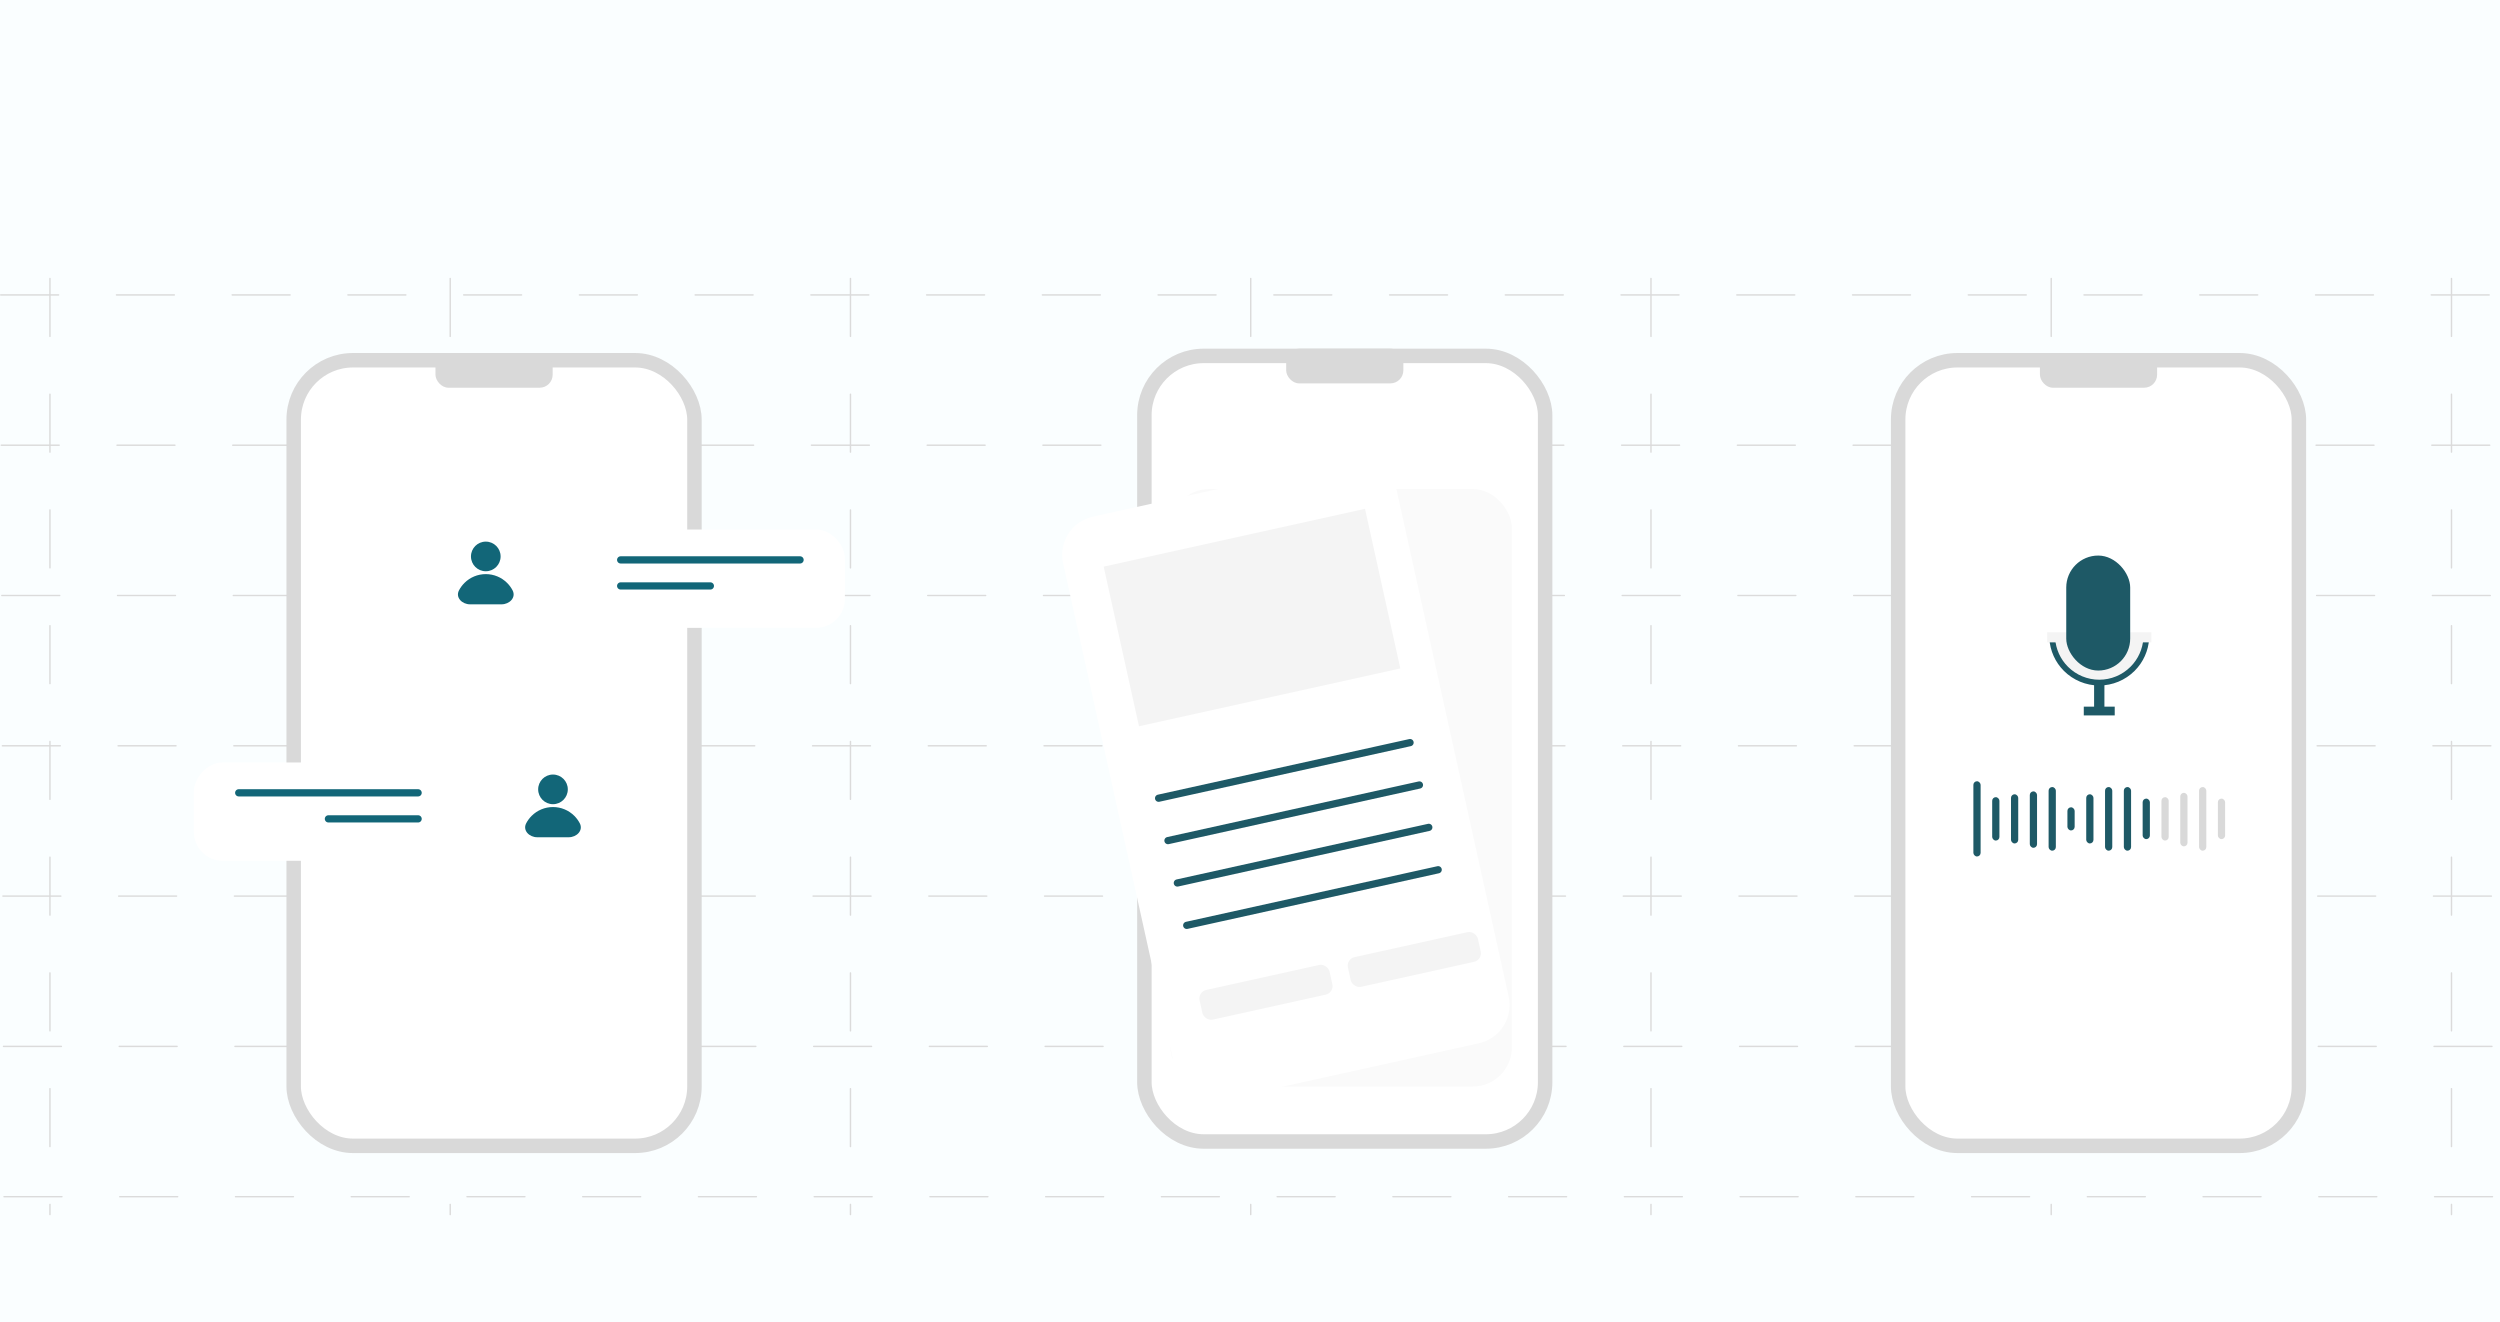 <svg width="1728" height="914" viewBox="0 0 1728 914" fill="none" xmlns="http://www.w3.org/2000/svg">
<rect width="1728" height="914" fill="#FAFEFF"/>
<line x1="34.529" y1="192.5" x2="34.529" y2="839.5" stroke="#DBDBDB" stroke-linecap="round" stroke-dasharray="40 40"/>
<line x1="311.186" y1="192.5" x2="311.186" y2="839.5" stroke="#DBDBDB" stroke-linecap="round" stroke-dasharray="40 40"/>
<line x1="587.843" y1="192.5" x2="587.843" y2="839.5" stroke="#DBDBDB" stroke-linecap="round" stroke-dasharray="40 40"/>
<line x1="864.5" y1="192.5" x2="864.5" y2="839.5" stroke="#DBDBDB" stroke-linecap="round" stroke-dasharray="40 40"/>
<line x1="1141.16" y1="192.5" x2="1141.16" y2="839.5" stroke="#DBDBDB" stroke-linecap="round" stroke-dasharray="40 40"/>
<line x1="1417.81" y1="192.5" x2="1417.81" y2="839.5" stroke="#DBDBDB" stroke-linecap="round" stroke-dasharray="40 40"/>
<line x1="1694.47" y1="192.5" x2="1694.47" y2="839.5" stroke="#DBDBDB" stroke-linecap="round" stroke-dasharray="40 40"/>
<line x1="2.796" y1="827.153" x2="1727.5" y2="827.153" stroke="#DBDBDB" stroke-linecap="round" stroke-dasharray="40 40"/>
<line x1="2.413" y1="723.269" x2="1727.12" y2="723.269" stroke="#DBDBDB" stroke-linecap="round" stroke-dasharray="40 40"/>
<line x1="2.031" y1="619.384" x2="1726.73" y2="619.384" stroke="#DBDBDB" stroke-linecap="round" stroke-dasharray="40 40"/>
<line x1="1.648" y1="515.5" x2="1726.35" y2="515.5" stroke="#DBDBDB" stroke-linecap="round" stroke-dasharray="40 40"/>
<line x1="1.265" y1="411.616" x2="1725.97" y2="411.616" stroke="#DBDBDB" stroke-linecap="round" stroke-dasharray="40 40"/>
<line x1="0.883" y1="307.731" x2="1725.59" y2="307.731" stroke="#DBDBDB" stroke-linecap="round" stroke-dasharray="40 40"/>
<line x1="0.5" y1="203.847" x2="1725.2" y2="203.847" stroke="#DBDBDB" stroke-linecap="round" stroke-dasharray="40 40"/>
<rect x="203" y="249" width="277" height="543" rx="41" fill="white" stroke="#D9D9D9" stroke-width="10"/>
<rect x="301" y="244" width="81" height="24" rx="9" fill="#D9D9D9"/>
<g filter="url(#filter0_d_200_233)">
<circle cx="335.5" cy="395.5" r="46.5" fill="white"/>
</g>
<path fill-rule="evenodd" clip-rule="evenodd" d="M335.776 394.855C341.435 394.855 346.022 390.268 346.022 384.609C346.022 378.951 341.435 374.364 335.776 374.364C330.118 374.364 325.531 378.951 325.531 384.609C325.531 390.268 330.118 394.855 335.776 394.855ZM354.313 408.088C356.857 412.99 352.185 417.711 346.662 417.711H335.776H324.891C319.368 417.711 314.696 412.99 317.24 408.088C318.216 406.207 319.482 404.469 321.008 402.942C324.925 399.026 330.237 396.825 335.776 396.825C341.316 396.825 346.628 399.026 350.545 402.942C352.071 404.469 353.337 406.207 354.313 408.088Z" fill="#126678"/>
<g filter="url(#filter1_d_200_233)">
<circle cx="46.5" cy="46.5" r="46.5" transform="matrix(-1 0 0 1 429 510)" fill="white"/>
</g>
<path fill-rule="evenodd" clip-rule="evenodd" d="M382.224 555.855C376.565 555.855 371.978 551.268 371.978 545.609C371.978 539.951 376.565 535.364 382.224 535.364C387.882 535.364 392.469 539.951 392.469 545.609C392.469 551.268 387.882 555.855 382.224 555.855ZM363.687 569.088C361.143 573.99 365.815 578.711 371.338 578.711H382.224H393.109C398.632 578.711 403.304 573.99 400.76 569.088C399.784 567.207 398.518 565.469 396.992 563.942C393.075 560.026 387.763 557.825 382.224 557.825C376.684 557.825 371.372 560.026 367.455 563.942C365.929 565.469 364.663 567.207 363.687 569.088Z" fill="#126678"/>
<g filter="url(#filter2_d_200_233)">
<rect x="397" y="362" width="187" height="68" rx="20" fill="white"/>
</g>
<path d="M429 387H553" stroke="#126678" stroke-width="5" stroke-linecap="round"/>
<path d="M429 405H491" stroke="#126678" stroke-width="5" stroke-linecap="round"/>
<g filter="url(#filter3_d_200_233)">
<rect width="187" height="68" rx="20" transform="matrix(-1 0 0 1 321 523)" fill="white"/>
</g>
<path d="M289 548H165" stroke="#126678" stroke-width="5" stroke-linecap="round"/>
<path d="M289 566H227" stroke="#126678" stroke-width="5" stroke-linecap="round"/>
<rect x="791" y="246" width="277" height="543" rx="41" fill="white" stroke="#D9D9D9" stroke-width="10"/>
<rect x="889" y="241" width="81" height="24" rx="9" fill="#D9D9D9"/>
<rect x="809" y="338" width="236" height="413" rx="27" fill="#FAFAFA"/>
<g filter="url(#filter4_d_200_233)">
<rect x="729" y="358.969" width="236" height="413" rx="27" transform="rotate(-12.473 729 358.969)" fill="white"/>
</g>
<line x1="800.827" y1="551.732" x2="974.626" y2="513.289" stroke="#1E5966" stroke-width="5" stroke-linecap="round"/>
<line x1="807.306" y1="581.024" x2="981.105" y2="542.581" stroke="#1E5966" stroke-width="5" stroke-linecap="round"/>
<line x1="813.785" y1="610.316" x2="987.584" y2="571.873" stroke="#1E5966" stroke-width="5" stroke-linecap="round"/>
<line x1="820.264" y1="639.608" x2="994.063" y2="601.165" stroke="#1E5966" stroke-width="5" stroke-linecap="round"/>
<rect x="762.858" y="391.655" width="185" height="113" transform="rotate(-12.473 762.858 391.655)" fill="#F4F4F4"/>
<rect x="827.866" y="685.551" width="92" height="21" rx="6" transform="rotate(-12.473 827.866 685.551)" fill="#F4F4F4"/>
<rect x="930.388" y="662.874" width="92" height="21" rx="6" transform="rotate(-12.473 930.388 662.874)" fill="#F4F4F4"/>
<rect x="1312" y="249" width="277" height="543" rx="41" fill="white" stroke="#D9D9D9" stroke-width="10"/>
<rect x="1410" y="244" width="81" height="24" rx="9" fill="#D9D9D9"/>
<g filter="url(#filter5_d_200_233)">
<circle cx="1451" cy="439" r="79" fill="white"/>
</g>
<path d="M1427.97 462.281C1422.33 456.645 1418.97 449.157 1418.49 441.248L1483.51 441.248C1483.03 449.157 1479.67 456.645 1474.03 462.281C1467.92 468.39 1459.64 471.822 1451 471.822C1442.36 471.822 1434.08 468.39 1427.97 462.281Z" fill="#F4F4F4" stroke="#1E5966" stroke-width="4"/>
<rect x="1415" y="437" width="72" height="7" fill="#F4F4F4"/>
<rect x="1428.19" y="384" width="44.198" height="79.485" rx="22.099" fill="#1E5966"/>
<rect x="1447.44" y="472.752" width="7.129" height="16.04" fill="#1E5966"/>
<rect x="1440.31" y="488.436" width="21.386" height="6.059" fill="#1E5966"/>
<rect x="1364" y="540" width="5" height="52" rx="2.5" fill="#1E5966"/>
<rect x="1377" y="551" width="5" height="30" rx="2.5" fill="#1E5966"/>
<rect x="1390" y="549" width="5" height="34" rx="2.5" fill="#1E5966"/>
<rect x="1403" y="547" width="5" height="39" rx="2.5" fill="#1E5966"/>
<rect x="1416" y="544" width="5" height="44" rx="2.5" fill="#1E5966"/>
<rect x="1429" y="558" width="5" height="16" rx="2.5" fill="#1E5966"/>
<rect x="1442" y="549" width="5" height="34" rx="2.5" fill="#1E5966"/>
<rect x="1455" y="544" width="5" height="44" rx="2.5" fill="#1E5966"/>
<rect x="1468" y="544" width="5" height="44" rx="2.5" fill="#1E5966"/>
<rect x="1481" y="552" width="5" height="28" rx="2.5" fill="#1E5966"/>
<rect x="1494" y="551" width="5" height="30" rx="2.5" fill="#D9D9D9"/>
<rect x="1507" y="548" width="5" height="37" rx="2.5" fill="#D9D9D9"/>
<rect x="1520" y="544" width="5" height="44" rx="2.5" fill="#D9D9D9"/>
<rect x="1533" y="552" width="5" height="28" rx="2.5" fill="#D9D9D9"/>
<defs>
<filter id="filter0_d_200_233" x="285" y="349" width="101" height="101" filterUnits="userSpaceOnUse" color-interpolation-filters="sRGB">
<feFlood flood-opacity="0" result="BackgroundImageFix"/>
<feColorMatrix in="SourceAlpha" type="matrix" values="0 0 0 0 0 0 0 0 0 0 0 0 0 0 0 0 0 0 127 0" result="hardAlpha"/>
<feOffset dy="4"/>
<feGaussianBlur stdDeviation="2"/>
<feComposite in2="hardAlpha" operator="out"/>
<feColorMatrix type="matrix" values="0 0 0 0 0 0 0 0 0 0 0 0 0 0 0 0 0 0 0.25 0"/>
<feBlend mode="normal" in2="BackgroundImageFix" result="effect1_dropShadow_200_233"/>
<feBlend mode="normal" in="SourceGraphic" in2="effect1_dropShadow_200_233" result="shape"/>
</filter>
<filter id="filter1_d_200_233" x="332" y="510" width="101" height="101" filterUnits="userSpaceOnUse" color-interpolation-filters="sRGB">
<feFlood flood-opacity="0" result="BackgroundImageFix"/>
<feColorMatrix in="SourceAlpha" type="matrix" values="0 0 0 0 0 0 0 0 0 0 0 0 0 0 0 0 0 0 127 0" result="hardAlpha"/>
<feOffset dy="4"/>
<feGaussianBlur stdDeviation="2"/>
<feComposite in2="hardAlpha" operator="out"/>
<feColorMatrix type="matrix" values="0 0 0 0 0 0 0 0 0 0 0 0 0 0 0 0 0 0 0.25 0"/>
<feBlend mode="normal" in2="BackgroundImageFix" result="effect1_dropShadow_200_233"/>
<feBlend mode="normal" in="SourceGraphic" in2="effect1_dropShadow_200_233" result="shape"/>
</filter>
<filter id="filter2_d_200_233" x="393" y="362" width="195" height="76" filterUnits="userSpaceOnUse" color-interpolation-filters="sRGB">
<feFlood flood-opacity="0" result="BackgroundImageFix"/>
<feColorMatrix in="SourceAlpha" type="matrix" values="0 0 0 0 0 0 0 0 0 0 0 0 0 0 0 0 0 0 127 0" result="hardAlpha"/>
<feOffset dy="4"/>
<feGaussianBlur stdDeviation="2"/>
<feComposite in2="hardAlpha" operator="out"/>
<feColorMatrix type="matrix" values="0 0 0 0 0 0 0 0 0 0 0 0 0 0 0 0 0 0 0.25 0"/>
<feBlend mode="normal" in2="BackgroundImageFix" result="effect1_dropShadow_200_233"/>
<feBlend mode="normal" in="SourceGraphic" in2="effect1_dropShadow_200_233" result="shape"/>
</filter>
<filter id="filter3_d_200_233" x="130" y="523" width="195" height="76" filterUnits="userSpaceOnUse" color-interpolation-filters="sRGB">
<feFlood flood-opacity="0" result="BackgroundImageFix"/>
<feColorMatrix in="SourceAlpha" type="matrix" values="0 0 0 0 0 0 0 0 0 0 0 0 0 0 0 0 0 0 127 0" result="hardAlpha"/>
<feOffset dy="4"/>
<feGaussianBlur stdDeviation="2"/>
<feComposite in2="hardAlpha" operator="out"/>
<feColorMatrix type="matrix" values="0 0 0 0 0 0 0 0 0 0 0 0 0 0 0 0 0 0 0.25 0"/>
<feBlend mode="normal" in2="BackgroundImageFix" result="effect1_dropShadow_200_233"/>
<feBlend mode="normal" in="SourceGraphic" in2="effect1_dropShadow_200_233" result="shape"/>
</filter>
<filter id="filter4_d_200_233" x="730.188" y="313.188" width="317.25" height="451.846" filterUnits="userSpaceOnUse" color-interpolation-filters="sRGB">
<feFlood flood-opacity="0" result="BackgroundImageFix"/>
<feColorMatrix in="SourceAlpha" type="matrix" values="0 0 0 0 0 0 0 0 0 0 0 0 0 0 0 0 0 0 127 0" result="hardAlpha"/>
<feOffset dy="4"/>
<feGaussianBlur stdDeviation="2"/>
<feComposite in2="hardAlpha" operator="out"/>
<feColorMatrix type="matrix" values="0 0 0 0 0 0 0 0 0 0 0 0 0 0 0 0 0 0 0.25 0"/>
<feBlend mode="normal" in2="BackgroundImageFix" result="effect1_dropShadow_200_233"/>
<feBlend mode="normal" in="SourceGraphic" in2="effect1_dropShadow_200_233" result="shape"/>
</filter>
<filter id="filter5_d_200_233" x="1368" y="360" width="166" height="166" filterUnits="userSpaceOnUse" color-interpolation-filters="sRGB">
<feFlood flood-opacity="0" result="BackgroundImageFix"/>
<feColorMatrix in="SourceAlpha" type="matrix" values="0 0 0 0 0 0 0 0 0 0 0 0 0 0 0 0 0 0 127 0" result="hardAlpha"/>
<feOffset dy="4"/>
<feGaussianBlur stdDeviation="2"/>
<feComposite in2="hardAlpha" operator="out"/>
<feColorMatrix type="matrix" values="0 0 0 0 0 0 0 0 0 0 0 0 0 0 0 0 0 0 0.25 0"/>
<feBlend mode="normal" in2="BackgroundImageFix" result="effect1_dropShadow_200_233"/>
<feBlend mode="normal" in="SourceGraphic" in2="effect1_dropShadow_200_233" result="shape"/>
</filter>
</defs>
</svg>
